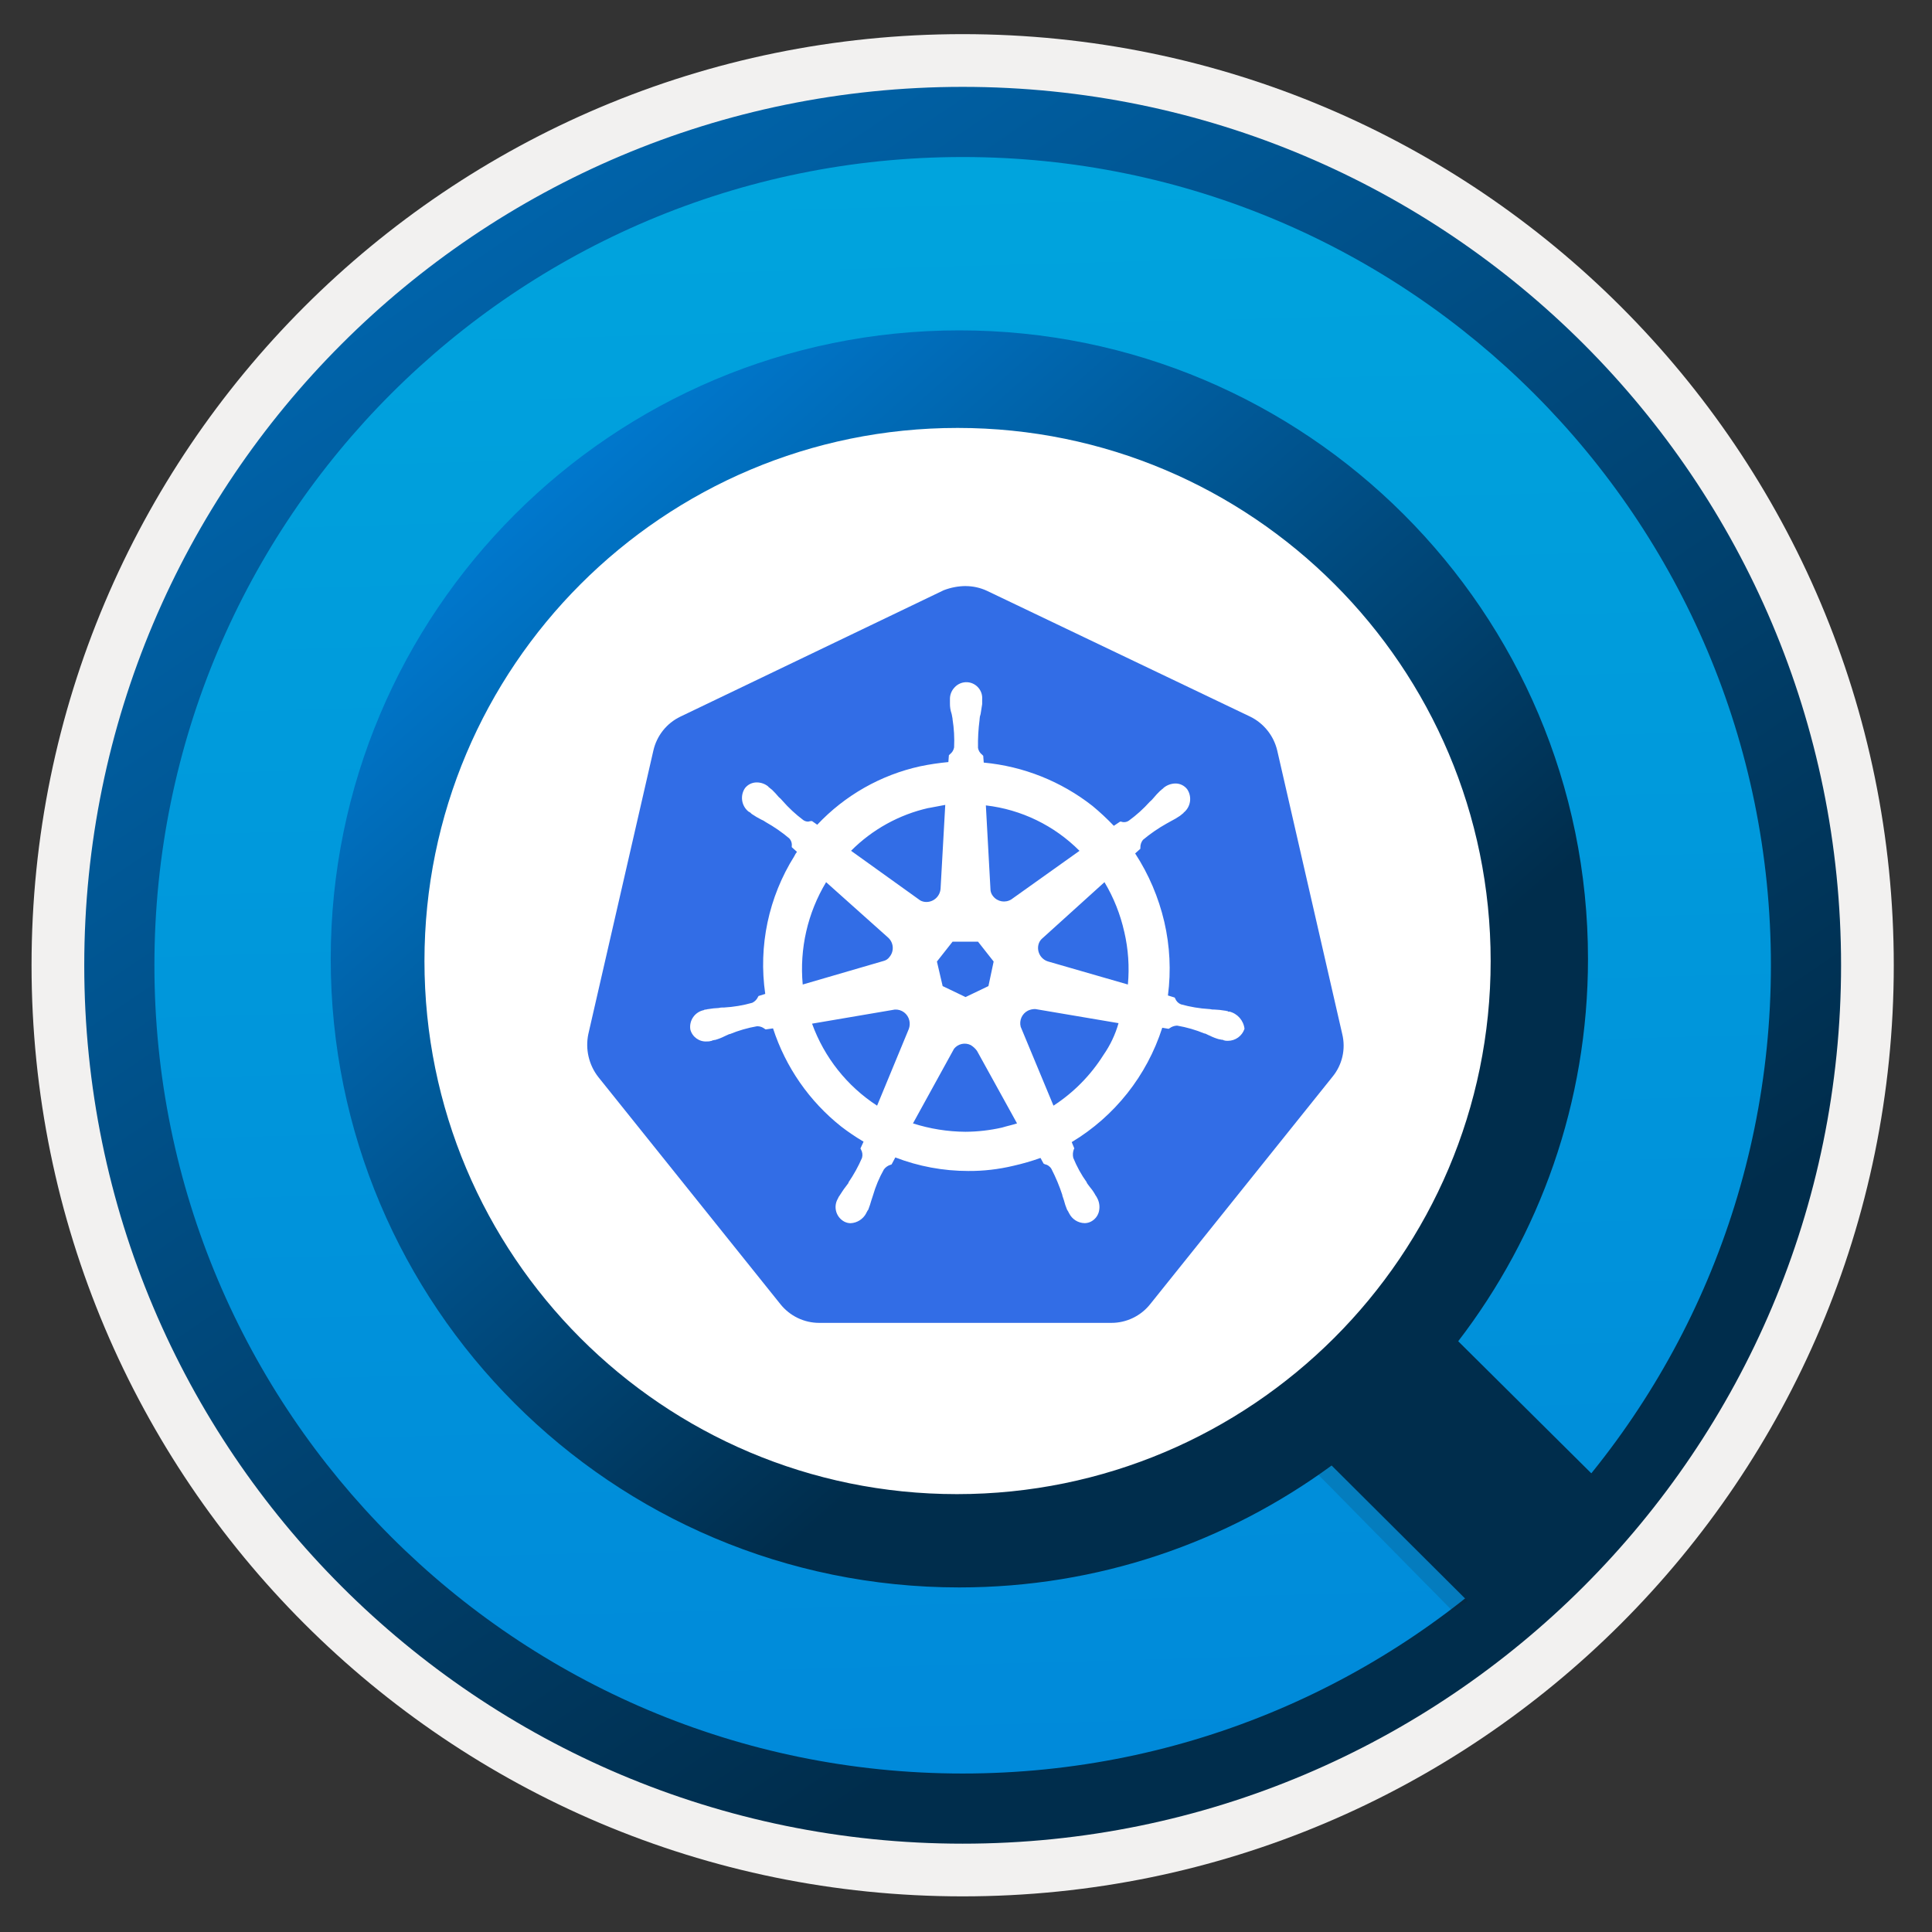 <svg width="103" height="103" viewBox="0 0 103 103" fill="none" xmlns="http://www.w3.org/2000/svg">
<rect x="0" y="0" width="103" height="103" fill="#333333" stroke="none"/>
<path d="M51.322 98.27C25.472 98.27 4.512 77.32 4.512 51.46C4.512 25.6 25.472 4.65 51.322 4.65C77.172 4.65 98.132 25.61 98.132 51.46C98.132 77.31 77.172 98.27 51.322 98.27Z" fill="url(#paint0_linear_304_19875)"/>
<path fill-rule="evenodd" clip-rule="evenodd" d="M97.222 51.46C97.222 76.81 76.672 97.36 51.322 97.36C25.972 97.36 5.422 76.81 5.422 51.46C5.422 26.11 25.972 5.56 51.322 5.56C76.672 5.56 97.222 26.11 97.222 51.46ZM51.322 1.82C78.742 1.82 100.962 24.04 100.962 51.46C100.962 78.88 78.732 101.1 51.322 101.1C23.902 101.1 1.682 78.87 1.682 51.46C1.682 24.04 23.902 1.82 51.322 1.82Z" fill="#F2F1F0"/>
<path fill-rule="evenodd" clip-rule="evenodd" d="M94.412 51.461C94.412 75.261 75.122 94.551 51.322 94.551C27.522 94.551 8.232 75.261 8.232 51.461C8.232 27.661 27.522 8.371 51.322 8.371C75.122 8.371 94.412 27.661 94.412 51.461ZM51.322 4.631C77.182 4.631 98.152 25.601 98.152 51.461C98.152 77.321 77.182 98.291 51.322 98.291C25.462 98.291 4.492 77.321 4.492 51.461C4.492 25.601 25.452 4.631 51.322 4.631Z" fill="url(#paint1_linear_304_19875)"/>
<path opacity="0.15" d="M84.112 80.531L75.002 71.481C78.842 66.481 81.122 60.23 81.122 53.45C81.122 37.071 67.832 23.811 51.472 23.811C35.112 23.811 21.822 37.071 21.822 53.45C21.822 69.831 35.082 83.091 51.462 83.091C58.032 83.091 64.082 80.96 69.022 77.341L77.44 85.885C77.44 85.885 79.468 84.722 81.898 82.142C84.328 79.572 84.112 80.531 84.112 80.531ZM26.242 53.56C26.242 39.681 37.502 28.421 51.382 28.421C65.262 28.421 76.522 39.681 76.522 53.56C76.522 67.441 65.232 78.701 51.352 78.701C37.472 78.701 26.242 67.441 26.242 53.56Z" fill="#1F1D20"/>
<path d="M51.182 83.94C69.097 83.94 83.62 69.418 83.62 51.502C83.62 33.587 69.097 19.064 51.182 19.064C33.267 19.064 18.744 33.587 18.744 51.502C18.744 69.418 33.267 83.94 51.182 83.94Z" fill="white"/>
<path d="M85.965 79.665L77.741 71.505C82.082 65.852 84.66 58.787 84.66 51.122C84.66 32.604 69.635 17.613 51.14 17.613C32.645 17.613 17.632 32.604 17.632 51.122C17.632 69.639 32.622 84.63 51.14 84.63C58.568 84.63 65.407 82.222 70.992 78.13L79.249 86.357C79.249 86.357 80.516 86.368 83.274 83.463C86.021 80.546 85.965 79.665 85.965 79.665ZM22.629 51.235C22.629 35.543 35.358 22.814 51.05 22.814C66.741 22.814 79.471 35.543 79.471 51.235C79.471 66.926 66.707 79.656 51.016 79.656C35.324 79.656 22.629 66.926 22.629 51.235Z" fill="url(#paint2_linear_304_19875)"/>
<path fill-rule="evenodd" clip-rule="evenodd" d="M43.681 71.192C42.675 71.194 41.724 70.732 41.102 69.939L31.393 57.831C30.749 57.037 30.513 55.986 30.755 54.991L34.222 39.875C34.445 38.884 35.11 38.053 36.025 37.62L50.061 30.883C50.972 30.438 52.036 30.438 52.946 30.883L66.983 37.592C67.898 38.023 68.563 38.856 68.786 39.846L72.253 54.963C72.481 55.958 72.247 57.002 71.615 57.802L61.906 69.913C61.276 70.696 60.329 71.155 59.327 71.165L43.681 71.192V71.192Z" fill="#326DE6"/>
<path fill-rule="evenodd" clip-rule="evenodd" d="M51.476 29.938C50.882 29.944 50.296 30.077 49.757 30.327L35.72 37.064C34.622 37.581 33.825 38.578 33.557 39.764L30.09 54.881C29.809 56.073 30.097 57.327 30.867 58.277L40.575 70.387C41.323 71.325 42.457 71.869 43.654 71.864H59.215C60.412 71.869 61.546 71.326 62.294 70.388L72.003 58.279C72.775 57.33 73.063 56.074 72.779 54.882L69.312 39.765C69.045 38.579 68.246 37.582 67.149 37.065L53.168 30.327C52.64 30.073 52.062 29.941 51.476 29.938ZM51.476 31.246C51.869 31.246 52.257 31.331 52.613 31.496L66.65 38.205C67.377 38.56 67.907 39.224 68.093 40.014L71.559 55.131C71.754 55.932 71.558 56.779 71.032 57.413L61.323 69.524C60.82 70.159 60.053 70.529 59.244 70.526H43.681C42.872 70.529 42.106 70.159 41.602 69.524L31.892 57.413C31.391 56.767 31.198 55.932 31.365 55.131L34.833 40.014C35.013 39.221 35.544 38.554 36.275 38.205L50.312 31.467C50.684 31.324 51.078 31.248 51.476 31.244V31.246Z" fill="white"/>
<path fill-rule="evenodd" clip-rule="evenodd" d="M58.827 56.245C58.145 57.328 57.236 58.25 56.164 58.946L54.416 54.742C54.326 54.398 54.487 54.038 54.805 53.879C54.926 53.822 55.059 53.793 55.194 53.795L59.632 54.547C59.46 55.154 59.188 55.729 58.827 56.245ZM53.416 60.115C52.779 60.259 52.128 60.334 51.474 60.338C50.524 60.332 49.578 60.181 48.673 59.891L50.863 55.911C51.078 55.645 51.446 55.565 51.751 55.715C51.882 55.795 51.994 55.898 52.085 56.022L54.221 59.891C53.971 59.975 53.694 60.03 53.417 60.115H53.416ZM43.293 54.574L47.704 53.823C48.071 53.8 48.4 54.048 48.48 54.408C48.514 54.557 48.504 54.712 48.452 54.855L46.76 58.946C45.161 57.907 43.944 56.373 43.293 54.574ZM44.042 47.031L47.343 49.981C47.644 50.246 47.681 50.702 47.426 51.011C47.347 51.126 47.227 51.205 47.092 51.235L42.795 52.487C42.619 50.581 43.056 48.669 44.042 47.031ZM49.507 43.078C49.812 43.022 50.089 42.966 50.394 42.911L50.145 47.365C50.123 47.766 49.796 48.082 49.395 48.087C49.279 48.089 49.164 48.061 49.061 48.004L45.372 45.358C46.506 44.219 47.94 43.427 49.505 43.075L49.507 43.078ZM57.551 45.36L53.917 47.949C53.598 48.149 53.181 48.078 52.946 47.782C52.873 47.695 52.825 47.589 52.808 47.476L52.559 42.938C54.448 43.156 56.207 44.011 57.551 45.36ZM59.938 49.676C60.152 50.596 60.218 51.546 60.131 52.487L55.887 51.262C55.503 51.152 55.272 50.762 55.36 50.372C55.386 50.256 55.444 50.151 55.526 50.066L58.882 47.031C59.373 47.85 59.728 48.743 59.937 49.677L59.938 49.676ZM52.696 52.571L51.476 53.156L50.255 52.571L49.95 51.262L50.783 50.204H52.142L52.974 51.262L52.696 52.571ZM65.539 53.934H65.512C65.484 53.934 65.457 53.934 65.457 53.907C65.401 53.907 65.345 53.879 65.29 53.879C65.115 53.848 64.94 53.83 64.763 53.823C64.669 53.827 64.576 53.817 64.486 53.795H64.458C63.951 53.764 63.449 53.68 62.96 53.544C62.82 53.49 62.71 53.378 62.655 53.239C62.655 53.211 62.627 53.211 62.627 53.183L62.266 53.071C62.437 51.761 62.37 50.432 62.072 49.146C61.769 47.849 61.244 46.614 60.518 45.499L60.796 45.249V45.193C60.791 45.041 60.84 44.893 60.934 44.775C61.323 44.449 61.741 44.161 62.183 43.913C62.267 43.858 62.349 43.83 62.433 43.774C62.596 43.692 62.753 43.598 62.904 43.496C62.932 43.468 62.987 43.44 63.042 43.384C63.071 43.356 63.098 43.356 63.098 43.328C63.48 43.026 63.564 42.48 63.292 42.076C63.14 41.879 62.904 41.765 62.655 41.77C62.433 41.776 62.218 41.854 62.044 41.994L61.989 42.049C61.933 42.077 61.906 42.132 61.851 42.16C61.723 42.283 61.603 42.414 61.49 42.55C61.432 42.622 61.367 42.687 61.296 42.746C60.962 43.117 60.59 43.454 60.186 43.748C60.113 43.8 60.027 43.829 59.937 43.831C59.88 43.835 59.823 43.825 59.771 43.803H59.715L59.381 44.026C59.022 43.651 58.643 43.297 58.243 42.966C56.572 41.655 54.559 40.852 52.446 40.656L52.418 40.294L52.363 40.238C52.246 40.151 52.166 40.021 52.14 39.876C52.13 39.374 52.158 38.871 52.224 38.373V38.345C52.228 38.25 52.247 38.156 52.279 38.067C52.306 37.9 52.334 37.731 52.362 37.538V37.287C52.4 36.82 52.052 36.41 51.587 36.372C51.326 36.351 51.07 36.452 50.893 36.645C50.728 36.817 50.637 37.047 50.644 37.286V37.51C50.642 37.69 50.67 37.868 50.728 38.039C50.755 38.122 50.755 38.206 50.783 38.316V38.345C50.862 38.842 50.89 39.346 50.866 39.848C50.839 39.993 50.76 40.122 50.643 40.21L50.588 40.265L50.56 40.628C50.057 40.675 49.556 40.749 49.062 40.852C46.96 41.313 45.047 42.399 43.569 43.969L43.292 43.774H43.238C43.182 43.774 43.126 43.802 43.072 43.802C42.982 43.8 42.895 43.771 42.822 43.718C42.418 43.414 42.046 43.07 41.713 42.688C41.655 42.617 41.59 42.551 41.518 42.493C41.405 42.357 41.285 42.227 41.158 42.104C41.13 42.076 41.074 42.048 41.019 41.992C40.992 41.964 40.963 41.964 40.963 41.936C40.792 41.793 40.576 41.715 40.354 41.713C40.105 41.709 39.868 41.822 39.716 42.019C39.444 42.423 39.529 42.969 39.91 43.272C39.938 43.272 39.938 43.299 39.965 43.299C40.021 43.327 40.048 43.383 40.103 43.411C40.255 43.514 40.413 43.608 40.576 43.69C40.664 43.725 40.748 43.772 40.825 43.829C41.267 44.077 41.685 44.366 42.073 44.692C42.18 44.803 42.23 44.956 42.211 45.109V45.165L42.489 45.415C42.433 45.484 42.386 45.559 42.35 45.639C40.977 47.825 40.425 50.431 40.797 52.988L40.437 53.1C40.437 53.129 40.408 53.129 40.408 53.156C40.345 53.29 40.237 53.398 40.103 53.462C39.614 53.6 39.112 53.684 38.605 53.713H38.577C38.484 53.708 38.391 53.717 38.3 53.74C38.123 53.746 37.948 53.765 37.773 53.796C37.718 53.796 37.662 53.824 37.607 53.824C37.577 53.82 37.546 53.83 37.524 53.852C37.048 53.948 36.73 54.401 36.803 54.883C36.905 55.282 37.279 55.552 37.69 55.522C37.766 55.527 37.841 55.517 37.913 55.494C37.941 55.494 37.968 55.494 37.968 55.467C38.023 55.467 38.08 55.439 38.135 55.439C38.306 55.39 38.474 55.325 38.634 55.243C38.716 55.214 38.8 55.159 38.883 55.13H38.911C39.374 54.939 39.859 54.799 40.353 54.713H40.408C40.54 54.719 40.667 54.769 40.769 54.852C40.797 54.852 40.797 54.881 40.825 54.881L41.212 54.825C41.883 56.891 43.147 58.712 44.846 60.059C45.226 60.352 45.625 60.622 46.039 60.865L45.873 61.227C45.873 61.255 45.901 61.255 45.901 61.283C45.979 61.418 45.999 61.579 45.956 61.73C45.758 62.188 45.516 62.626 45.234 63.038V63.067C45.18 63.15 45.123 63.205 45.068 63.29C44.957 63.429 44.875 63.568 44.763 63.737C44.73 63.78 44.701 63.827 44.68 63.876C44.678 63.897 44.667 63.917 44.652 63.932C44.422 64.36 44.58 64.894 45.007 65.126C45.008 65.127 45.011 65.128 45.013 65.129C45.116 65.182 45.231 65.212 45.347 65.212C45.698 65.196 46.014 64.994 46.179 64.684C46.182 64.662 46.192 64.643 46.207 64.628C46.228 64.578 46.256 64.531 46.291 64.489C46.354 64.325 46.409 64.158 46.457 63.987L46.539 63.737C46.679 63.252 46.875 62.785 47.123 62.346C47.213 62.225 47.339 62.138 47.483 62.095C47.51 62.095 47.51 62.095 47.539 62.067L47.732 61.706C48.971 62.183 50.288 62.428 51.616 62.428C52.429 62.434 53.239 62.34 54.029 62.151C54.518 62.041 54.999 61.901 55.472 61.733L55.638 62.039C55.666 62.039 55.666 62.039 55.693 62.068C55.845 62.093 55.977 62.185 56.054 62.317C56.284 62.764 56.479 63.228 56.635 63.706V63.734L56.719 63.985C56.762 64.155 56.817 64.323 56.885 64.485C56.913 64.541 56.941 64.569 56.969 64.625C56.971 64.646 56.981 64.665 56.996 64.68C57.152 64.999 57.474 65.204 57.828 65.209C57.945 65.208 58.059 65.18 58.163 65.126C58.364 65.022 58.513 64.842 58.577 64.625C58.642 64.393 58.623 64.147 58.523 63.929C58.523 63.901 58.495 63.901 58.495 63.873C58.473 63.823 58.445 63.776 58.411 63.734C58.326 63.574 58.224 63.425 58.106 63.287C58.05 63.203 57.995 63.148 57.94 63.063V63.036C57.648 62.63 57.406 62.19 57.218 61.727C57.184 61.578 57.194 61.423 57.246 61.28C57.246 61.252 57.274 61.252 57.274 61.224L57.136 60.889C59.429 59.512 61.145 57.345 61.963 54.792L62.297 54.848C62.326 54.848 62.326 54.82 62.353 54.82C62.458 54.74 62.583 54.693 62.713 54.681H62.768C63.263 54.766 63.747 54.906 64.211 55.098H64.239C64.322 55.126 64.405 55.182 64.488 55.21C64.648 55.291 64.816 55.357 64.988 55.405C65.043 55.405 65.099 55.433 65.154 55.433C65.185 55.429 65.215 55.44 65.238 55.461C65.309 55.484 65.385 55.493 65.46 55.489C65.862 55.49 66.22 55.232 66.348 54.848C66.297 54.404 65.976 54.038 65.543 53.93L65.539 53.934Z" fill="white"/>
<defs>
<linearGradient id="paint0_linear_304_19875" x1="49.552" y1="-13.329" x2="53.534" y2="132.441" gradientUnits="userSpaceOnUse">
<stop stop-color="#00ABDE"/>
<stop offset="1" stop-color="#007ED8"/>
</linearGradient>
<linearGradient id="paint1_linear_304_19875" x1="2.755" y1="-20.164" x2="98.283" y2="120.718" gradientUnits="userSpaceOnUse">
<stop stop-color="#007ED8"/>
<stop offset="0.707" stop-color="#002D4C"/>
</linearGradient>
<linearGradient id="paint2_linear_304_19875" x1="26.209" y1="22.808" x2="77.966" y2="81.586" gradientUnits="userSpaceOnUse">
<stop stop-color="#007ED8"/>
<stop offset="0.707" stop-color="#002D4C"/>
</linearGradient>
</defs>
</svg>
